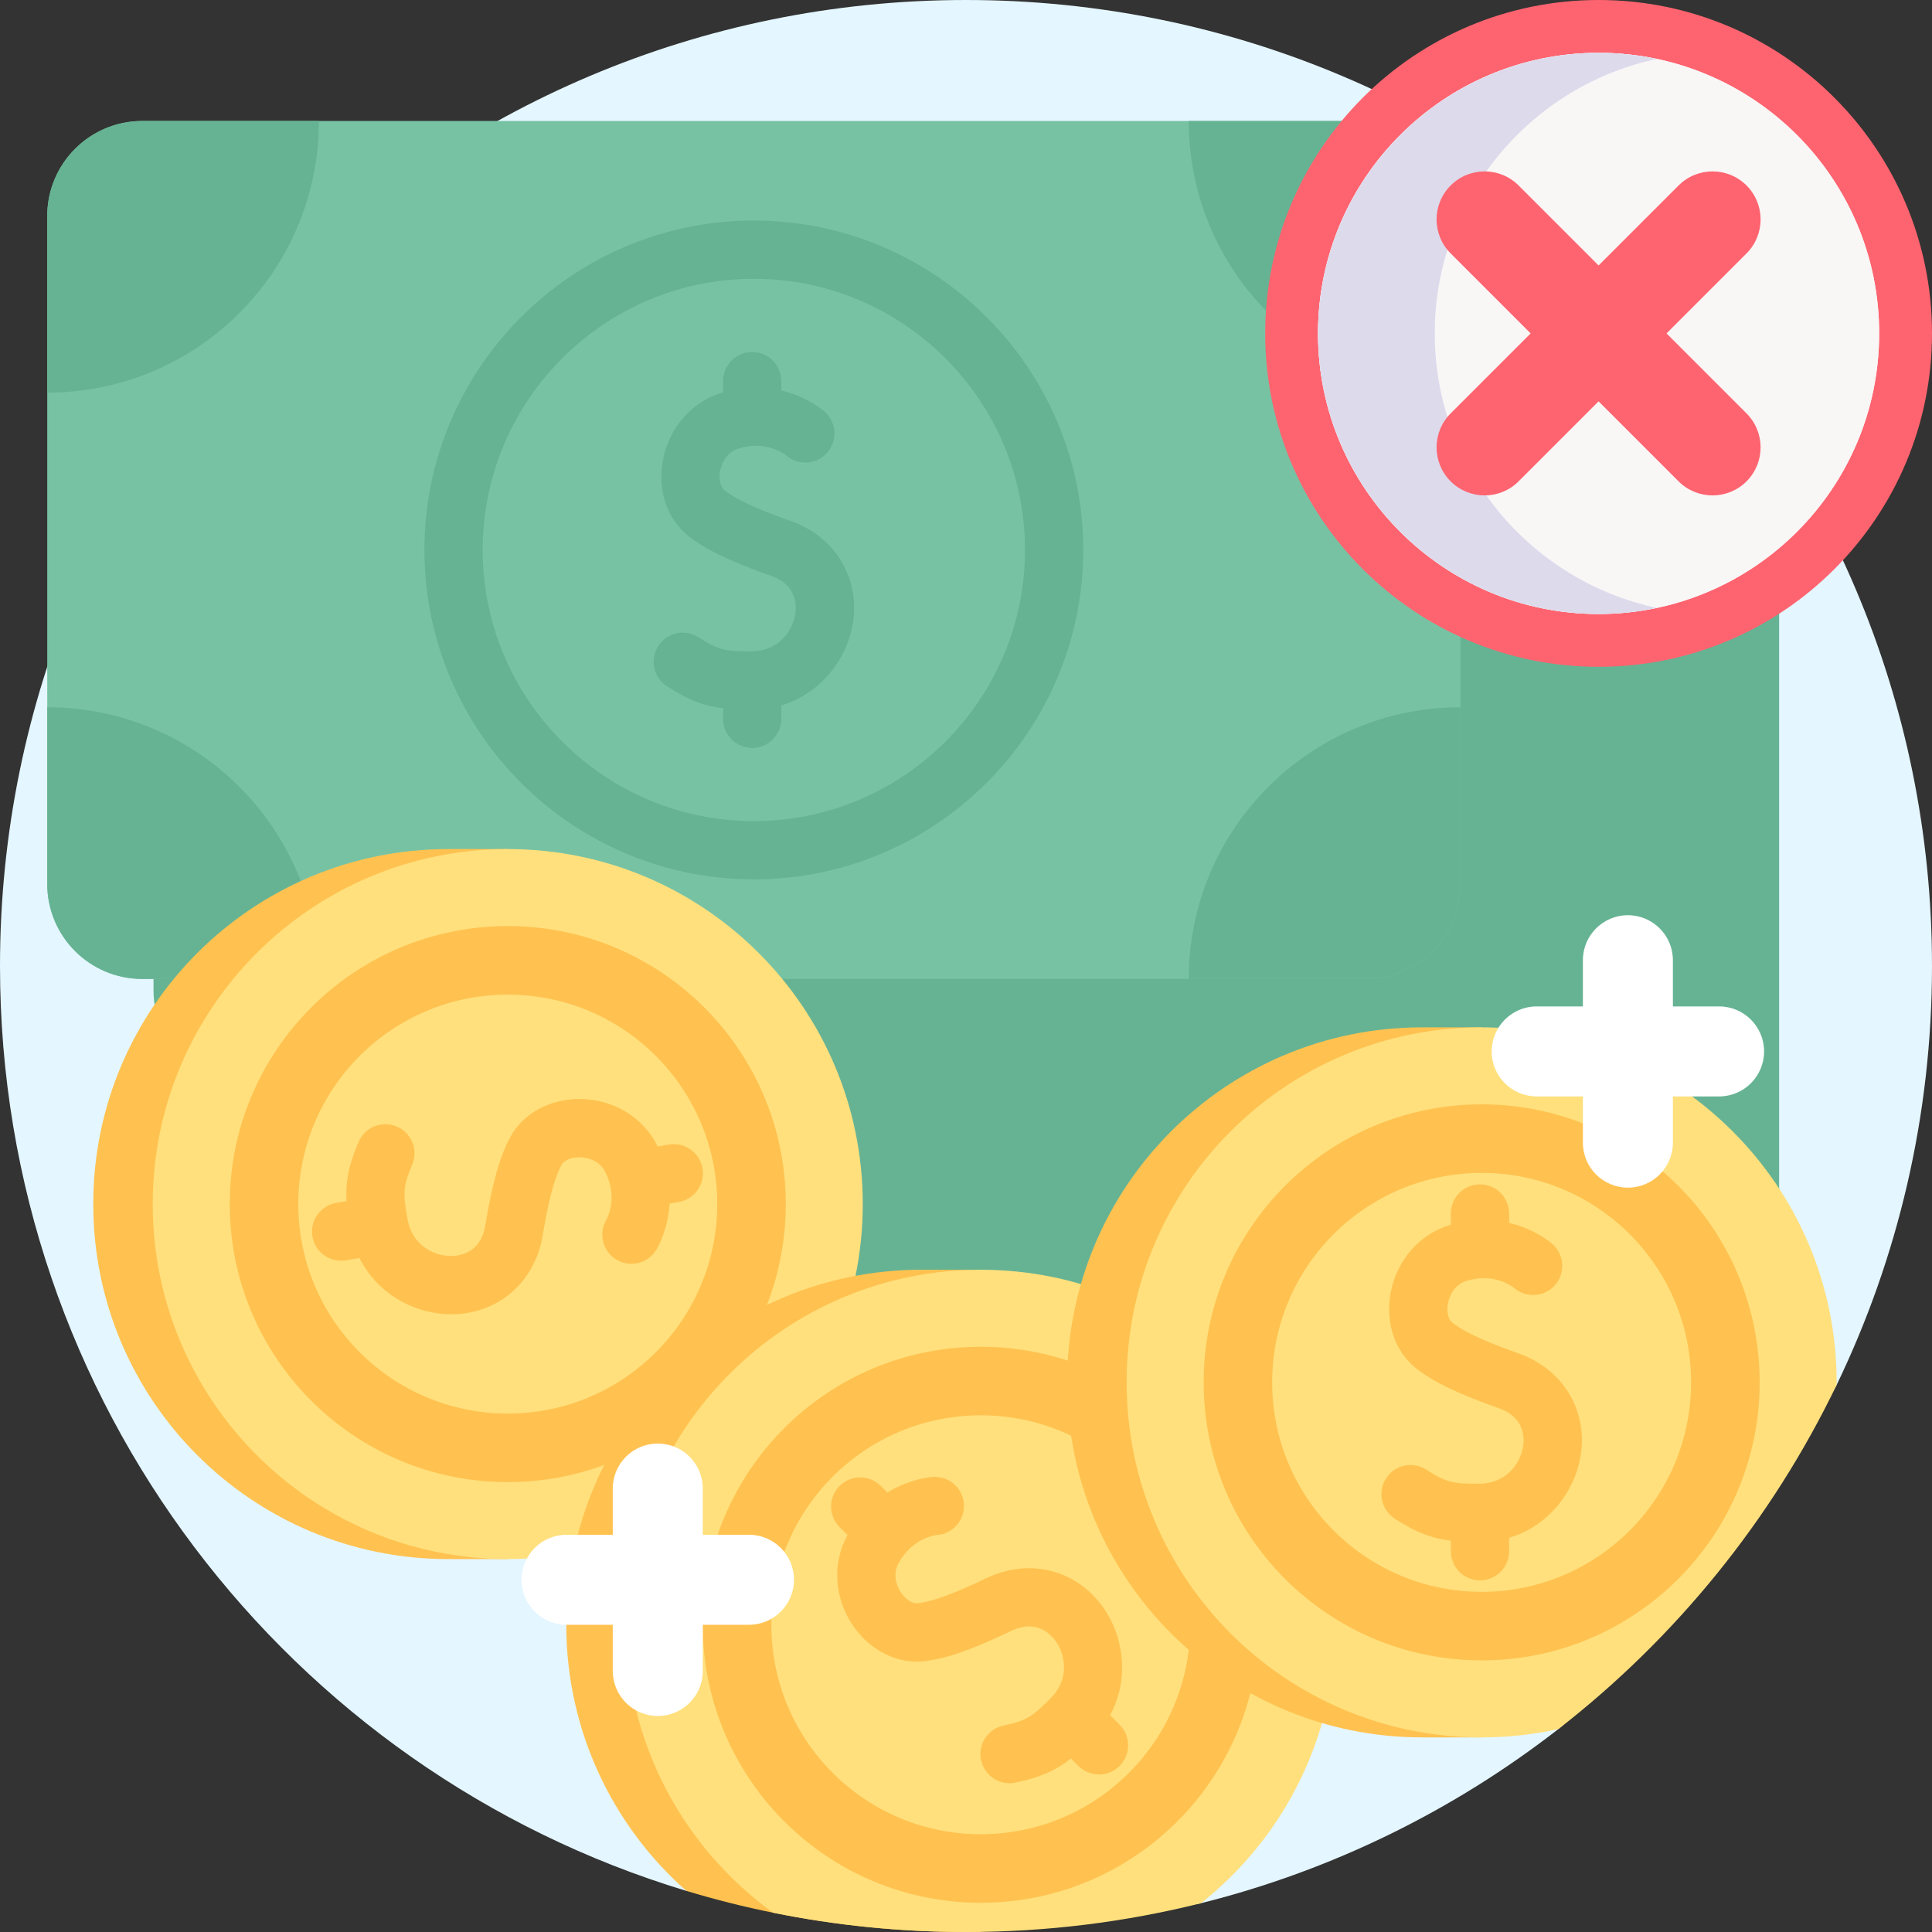 <svg width="90" height="90" viewBox="0 0 90 90" fill="none" xmlns="http://www.w3.org/2000/svg">
<rect x="0" y="0" width="90" height="90" fill="#333333" stroke="none"/>
<path d="M90 45C90 51.993 88.404 58.614 85.556 64.519C84.218 67.295 78.156 66.844 76.3 69.268C73.946 72.341 75.651 78.171 72.596 80.546C67.743 84.319 62.095 87.121 55.948 88.659C52.657 89.481 49.233 81.937 45.7 81.99C45.471 81.993 45.241 81.995 45.011 81.995C41.935 81.995 38.932 81.686 36.03 81.098C34.657 80.821 33.297 88.485 31.973 88.084C13.474 82.498 0 65.322 0 45C0 20.148 20.148 0 45 0C69.852 0 90 20.148 90 45Z" fill="#E4F6FF"/>
<path d="M82.879 24.909V56.025C82.879 58.469 80.897 60.45 78.454 60.45H21.474C19.03 60.45 17.049 58.469 17.049 56.025V24.909C17.049 22.465 19.03 20.484 21.474 20.484H78.454C80.897 20.484 82.879 22.465 82.879 24.909Z" fill="#66B394"/>
<path d="M77.929 19.96V51.076C77.929 53.52 75.948 55.501 73.504 55.501H16.525C14.081 55.501 12.1 53.52 12.1 51.076V19.96C12.1 17.516 14.081 15.535 16.525 15.535H73.504C75.948 15.535 77.929 17.516 77.929 19.96Z" fill="#66B394"/>
<path d="M72.98 15.011V46.127C72.98 48.571 70.999 50.552 68.555 50.552H11.576C9.132 50.552 7.151 48.571 7.151 46.127V15.011C7.151 12.567 9.132 10.585 11.576 10.585H68.555C70.999 10.585 72.98 12.567 72.98 15.011Z" fill="#66B394"/>
<path d="M68.031 10.061V41.178C68.031 43.621 66.05 45.603 63.606 45.603H6.627C4.183 45.603 2.201 43.621 2.201 41.178V10.061C2.201 7.618 4.183 5.636 6.627 5.636H63.606C66.05 5.636 68.031 7.618 68.031 10.061Z" fill="#78C2A4"/>
<path d="M35.116 39.608C42.842 39.608 49.105 33.345 49.105 25.62C49.105 17.894 42.842 11.631 35.116 11.631C27.391 11.631 21.128 17.894 21.128 25.62C21.128 33.345 27.391 39.608 35.116 39.608Z" fill="#78C2A4"/>
<path d="M36.835 24.268C35.701 23.868 34.449 23.385 33.752 22.838C33.558 22.686 33.476 22.324 33.548 21.939C33.585 21.743 33.757 21.088 34.421 20.889C35.711 20.5 36.555 21.16 36.646 21.236C37.223 21.715 38.079 21.637 38.559 21.06C39.038 20.483 38.96 19.627 38.383 19.147C38.185 18.982 37.475 18.445 36.397 18.188V17.754C36.397 17.004 35.789 16.396 35.039 16.396C34.289 16.396 33.681 17.004 33.681 17.754V18.276C33.666 18.28 33.652 18.283 33.638 18.288C32.222 18.714 31.165 19.921 30.879 21.436C30.616 22.834 31.075 24.19 32.076 24.976C32.887 25.611 34.004 26.148 35.93 26.829C37.136 27.256 37.11 28.229 37.043 28.628C36.906 29.447 36.217 30.331 35.03 30.339C33.814 30.348 33.469 30.292 32.549 29.69C31.921 29.279 31.079 29.456 30.669 30.083C30.258 30.711 30.434 31.553 31.061 31.963C32.056 32.614 32.797 32.889 33.681 32.996V33.485C33.681 34.235 34.289 34.843 35.039 34.843C35.789 34.843 36.397 34.235 36.397 33.485V32.859C38.26 32.308 39.452 30.682 39.722 29.078C40.081 26.939 38.921 25.006 36.835 24.268Z" fill="#66B394"/>
<path d="M68.031 32.946V41.177C68.031 43.621 66.05 45.602 63.606 45.602H55.375C55.375 38.612 61.042 32.946 68.031 32.946Z" fill="#66B394"/>
<path d="M68.031 10.061V18.292C61.042 18.292 55.375 12.625 55.375 5.636H63.606C66.05 5.636 68.031 7.618 68.031 10.061Z" fill="#66B394"/>
<path d="M14.857 45.602H6.627C4.183 45.602 2.201 43.621 2.201 41.177V32.946C9.192 32.946 14.857 38.612 14.857 45.602Z" fill="#66B394"/>
<path d="M14.857 5.636C14.857 12.625 9.192 18.292 2.201 18.292V10.061C2.201 7.618 4.183 5.636 6.627 5.636H14.857Z" fill="#66B394"/>
<path d="M35.116 40.966C26.654 40.966 19.77 34.081 19.77 25.619C19.77 17.157 26.654 10.273 35.116 10.273C43.578 10.273 50.463 17.157 50.463 25.619C50.463 34.081 43.578 40.966 35.116 40.966ZM35.116 12.989C28.152 12.989 22.486 18.655 22.486 25.619C22.486 32.584 28.152 38.249 35.116 38.249C42.081 38.249 47.746 32.584 47.746 25.619C47.746 18.655 42.08 12.989 35.116 12.989Z" fill="#66B394"/>
<path d="M20.882 72.629C11.748 72.629 4.344 65.225 4.344 56.091C4.344 46.958 11.748 39.553 20.882 39.553H23.654V72.629H20.882Z" fill="#FFC250"/>
<path d="M23.654 72.629C32.787 72.629 40.191 65.225 40.191 56.091C40.191 46.958 32.787 39.553 23.654 39.553C14.52 39.553 7.115 46.958 7.115 56.091C7.115 65.225 14.52 72.629 23.654 72.629Z" fill="#FFE07D"/>
<path d="M23.654 69.043C30.806 69.043 36.605 63.244 36.605 56.091C36.605 48.939 30.806 43.14 23.654 43.14C16.501 43.14 10.702 48.939 10.702 56.091C10.702 63.244 16.501 69.043 23.654 69.043Z" fill="#FFC250"/>
<path d="M23.654 65.849C29.042 65.849 33.411 61.48 33.411 56.091C33.411 50.703 29.042 46.334 23.654 46.334C18.265 46.334 13.896 50.703 13.896 56.091C13.896 61.48 18.265 65.849 23.654 65.849Z" fill="#FFE07D"/>
<path d="M25.281 57.551C25.48 56.365 25.74 55.048 26.157 54.267C26.274 54.05 26.616 53.906 27.008 53.911C27.207 53.914 27.882 53.97 28.193 54.59C28.798 55.793 28.295 56.738 28.235 56.841C27.863 57.492 28.088 58.322 28.739 58.694C29.39 59.067 30.22 58.842 30.593 58.191C30.721 57.967 31.128 57.175 31.195 56.069L31.622 55.994C32.361 55.864 32.855 55.161 32.725 54.422C32.596 53.683 31.892 53.189 31.153 53.318L30.639 53.409C30.632 53.395 30.626 53.382 30.619 53.368C29.955 52.047 28.584 51.215 27.042 51.195C25.62 51.177 24.363 51.863 23.762 52.986C23.276 53.894 22.94 55.086 22.602 57.101C22.39 58.363 21.427 58.506 21.023 58.509C20.193 58.515 19.203 57.989 18.99 56.821C18.771 55.625 18.766 55.276 19.2 54.265C19.496 53.576 19.178 52.777 18.488 52.481C17.799 52.185 17 52.504 16.704 53.193C16.235 54.285 16.092 55.062 16.14 55.952L15.658 56.036C14.919 56.166 14.425 56.869 14.555 57.608C14.685 58.347 15.389 58.841 16.127 58.712L16.744 58.603C17.609 60.343 19.416 61.237 21.042 61.225C23.212 61.21 24.915 59.733 25.281 57.551Z" fill="#FFC250"/>
<path d="M45.689 59.15V89.995C45.461 89.998 45.23 90 45 90C41.924 90 38.921 89.691 36.019 89.103C34.646 88.826 33.296 88.485 31.973 88.084C28.543 85.057 26.379 80.626 26.379 75.688C26.379 66.554 33.783 59.15 42.917 59.15H45.689Z" fill="#FFC250"/>
<path d="M62.226 75.688C62.226 80.945 59.773 85.63 55.947 88.659C52.442 89.534 48.776 90 45 90C41.924 90 38.921 89.691 36.019 89.103C31.858 86.101 29.151 81.211 29.151 75.688C29.151 66.554 36.555 59.15 45.689 59.15C54.822 59.15 62.226 66.554 62.226 75.688Z" fill="#FFE07D"/>
<path d="M45.689 88.639C52.842 88.639 58.64 82.841 58.64 75.688C58.64 68.535 52.842 62.737 45.689 62.737C38.536 62.737 32.737 68.535 32.737 75.688C32.737 82.841 38.536 88.639 45.689 88.639Z" fill="#FFC250"/>
<path d="M45.689 85.445C51.078 85.445 55.446 81.077 55.446 75.688C55.446 70.299 51.078 65.931 45.689 65.931C40.3 65.931 35.932 70.299 35.932 75.688C35.932 81.077 40.3 85.445 45.689 85.445Z" fill="#FFE07D"/>
<path d="M45.949 73.517C44.864 74.036 43.636 74.58 42.758 74.686C42.512 74.716 42.199 74.518 41.978 74.194C41.865 74.03 41.524 73.445 41.852 72.834C42.489 71.648 43.552 71.517 43.671 71.506C44.417 71.438 44.968 70.777 44.899 70.03C44.83 69.283 44.169 68.733 43.422 68.802C43.165 68.825 42.283 68.947 41.339 69.527L41.032 69.221C40.502 68.69 39.642 68.69 39.112 69.221C38.581 69.751 38.581 70.611 39.112 71.141L39.481 71.51C39.473 71.523 39.466 71.536 39.459 71.549C38.759 72.852 38.865 74.452 39.734 75.726C40.537 76.9 41.82 77.535 43.084 77.382C44.106 77.259 45.276 76.849 47.119 75.968C48.274 75.417 48.944 76.123 49.178 76.453C49.66 77.129 49.798 78.242 48.965 79.086C48.111 79.952 47.828 80.157 46.751 80.382C46.017 80.536 45.546 81.255 45.7 81.989C45.853 82.724 46.573 83.194 47.307 83.041C48.471 82.798 49.189 82.469 49.889 81.919L50.235 82.264C50.766 82.795 51.625 82.795 52.156 82.264C52.686 81.734 52.686 80.874 52.156 80.344L51.713 79.901C52.641 78.194 52.334 76.202 51.391 74.877C50.133 73.11 47.945 72.564 45.949 73.517Z" fill="#FFC250"/>
<path d="M66.249 80.934C57.115 80.934 49.711 73.53 49.711 64.396C49.711 55.262 57.115 47.858 66.249 47.858H69.021V80.934H66.249Z" fill="#FFC250"/>
<path d="M85.558 64.395C85.558 64.436 85.558 64.478 85.556 64.519C82.522 70.815 78.061 76.298 72.596 80.546C71.444 80.801 70.247 80.935 69.02 80.935C59.887 80.935 52.483 73.529 52.483 64.395C52.483 55.262 59.887 47.858 69.02 47.858C78.154 47.858 85.558 55.262 85.558 64.395Z" fill="#FFE07D"/>
<path d="M69.021 77.347C76.174 77.347 81.972 71.549 81.972 64.396C81.972 57.243 76.174 51.445 69.021 51.445C61.868 51.445 56.07 57.243 56.07 64.396C56.07 71.549 61.868 77.347 69.021 77.347Z" fill="#FFC250"/>
<path d="M69.021 74.153C74.409 74.153 78.778 69.785 78.778 64.396C78.778 59.007 74.409 54.639 69.021 54.639C63.632 54.639 59.263 59.007 59.263 64.396C59.263 69.785 63.632 74.153 69.021 74.153Z" fill="#FFE07D"/>
<path d="M70.739 63.045C69.606 62.645 68.353 62.161 67.657 61.615C67.462 61.462 67.38 61.101 67.453 60.716C67.49 60.52 67.662 59.865 68.326 59.665C69.615 59.277 70.459 59.936 70.551 60.013C71.127 60.492 71.984 60.414 72.463 59.837C72.943 59.26 72.864 58.404 72.287 57.924C72.089 57.759 71.379 57.221 70.301 56.965V56.531C70.301 55.781 69.693 55.173 68.943 55.173C68.193 55.173 67.585 55.781 67.585 56.531V57.053C67.571 57.057 67.557 57.06 67.542 57.065C66.126 57.491 65.069 58.698 64.784 60.213C64.52 61.611 64.979 62.967 65.981 63.753C66.791 64.388 67.908 64.925 69.834 65.606C71.04 66.033 71.014 67.006 70.948 67.405C70.81 68.223 70.121 69.108 68.934 69.116C67.718 69.124 67.373 69.069 66.453 68.467C65.825 68.056 64.984 68.232 64.573 68.86C64.162 69.488 64.338 70.329 64.966 70.74C65.96 71.391 66.701 71.666 67.585 71.773V72.262C67.585 73.012 68.193 73.62 68.943 73.62C69.693 73.62 70.301 73.012 70.301 72.262V71.636C72.164 71.085 73.356 69.459 73.626 67.855C73.986 65.716 72.825 63.783 70.739 63.045Z" fill="#FFC250"/>
<path d="M80.082 46.883H77.93V44.731C77.93 43.573 76.991 42.634 75.833 42.634C74.675 42.634 73.737 43.573 73.737 44.731V46.883H71.584C70.426 46.883 69.488 47.822 69.488 48.98C69.488 50.138 70.426 51.076 71.584 51.076H73.737V53.229C73.737 54.386 74.675 55.325 75.833 55.325C76.991 55.325 77.93 54.386 77.93 53.229V51.076H80.082C81.24 51.076 82.178 50.137 82.178 48.98C82.178 47.822 81.24 46.883 80.082 46.883Z" fill="white"/>
<path d="M34.89 71.495H32.738V69.343C32.738 68.185 31.799 67.246 30.641 67.246C29.483 67.246 28.545 68.185 28.545 69.343V71.495H26.392C25.234 71.495 24.296 72.434 24.296 73.591C24.296 74.749 25.234 75.688 26.392 75.688H28.545V77.84C28.545 78.998 29.484 79.937 30.641 79.937C31.799 79.937 32.738 78.998 32.738 77.84V75.688H34.89C36.048 75.688 36.987 74.749 36.987 73.592C36.987 72.434 36.048 71.495 34.89 71.495Z" fill="white"/>
<path d="M74.469 31.063C83.046 31.063 90 24.109 90 15.531C90 6.954 83.046 0 74.469 0C65.891 0 58.937 6.954 58.937 15.531C58.937 24.109 65.891 31.063 74.469 31.063Z" fill="#FE646F"/>
<path d="M74.469 28.602C81.687 28.602 87.539 22.75 87.539 15.531C87.539 8.313 81.687 2.461 74.469 2.461C67.25 2.461 61.398 8.313 61.398 15.531C61.398 22.75 67.25 28.602 74.469 28.602Z" fill="#F9F6F6"/>
<path d="M74.469 28.602C81.687 28.602 87.539 22.75 87.539 15.531C87.539 8.313 81.687 2.461 74.469 2.461C67.25 2.461 61.398 8.313 61.398 15.531C61.398 22.75 67.25 28.602 74.469 28.602Z" fill="#F9F6F6"/>
<path d="M77.186 28.318C76.309 28.504 75.4 28.603 74.469 28.603C67.262 28.603 61.398 22.739 61.398 15.531C61.398 8.325 67.262 2.46 74.469 2.46C75.4 2.46 76.309 2.559 77.186 2.745C71.28 3.999 66.835 9.256 66.835 15.531C66.835 21.807 71.28 27.065 77.186 28.318Z" fill="#DDDAEC"/>
<path d="M67.577 22.423C66.703 21.549 66.703 20.132 67.577 19.258L78.195 8.64C79.069 7.766 80.486 7.766 81.36 8.64C82.234 9.514 82.234 10.931 81.36 11.805L70.742 22.423C69.868 23.297 68.451 23.297 67.577 22.423Z" fill="#FE646F"/>
<path d="M67.577 8.64C68.451 7.766 69.868 7.766 70.742 8.64L81.36 19.258C82.234 20.132 82.234 21.549 81.36 22.423C80.486 23.297 79.069 23.297 78.195 22.423L67.577 11.805C66.703 10.931 66.703 9.514 67.577 8.64Z" fill="#FE646F"/>
</svg>
